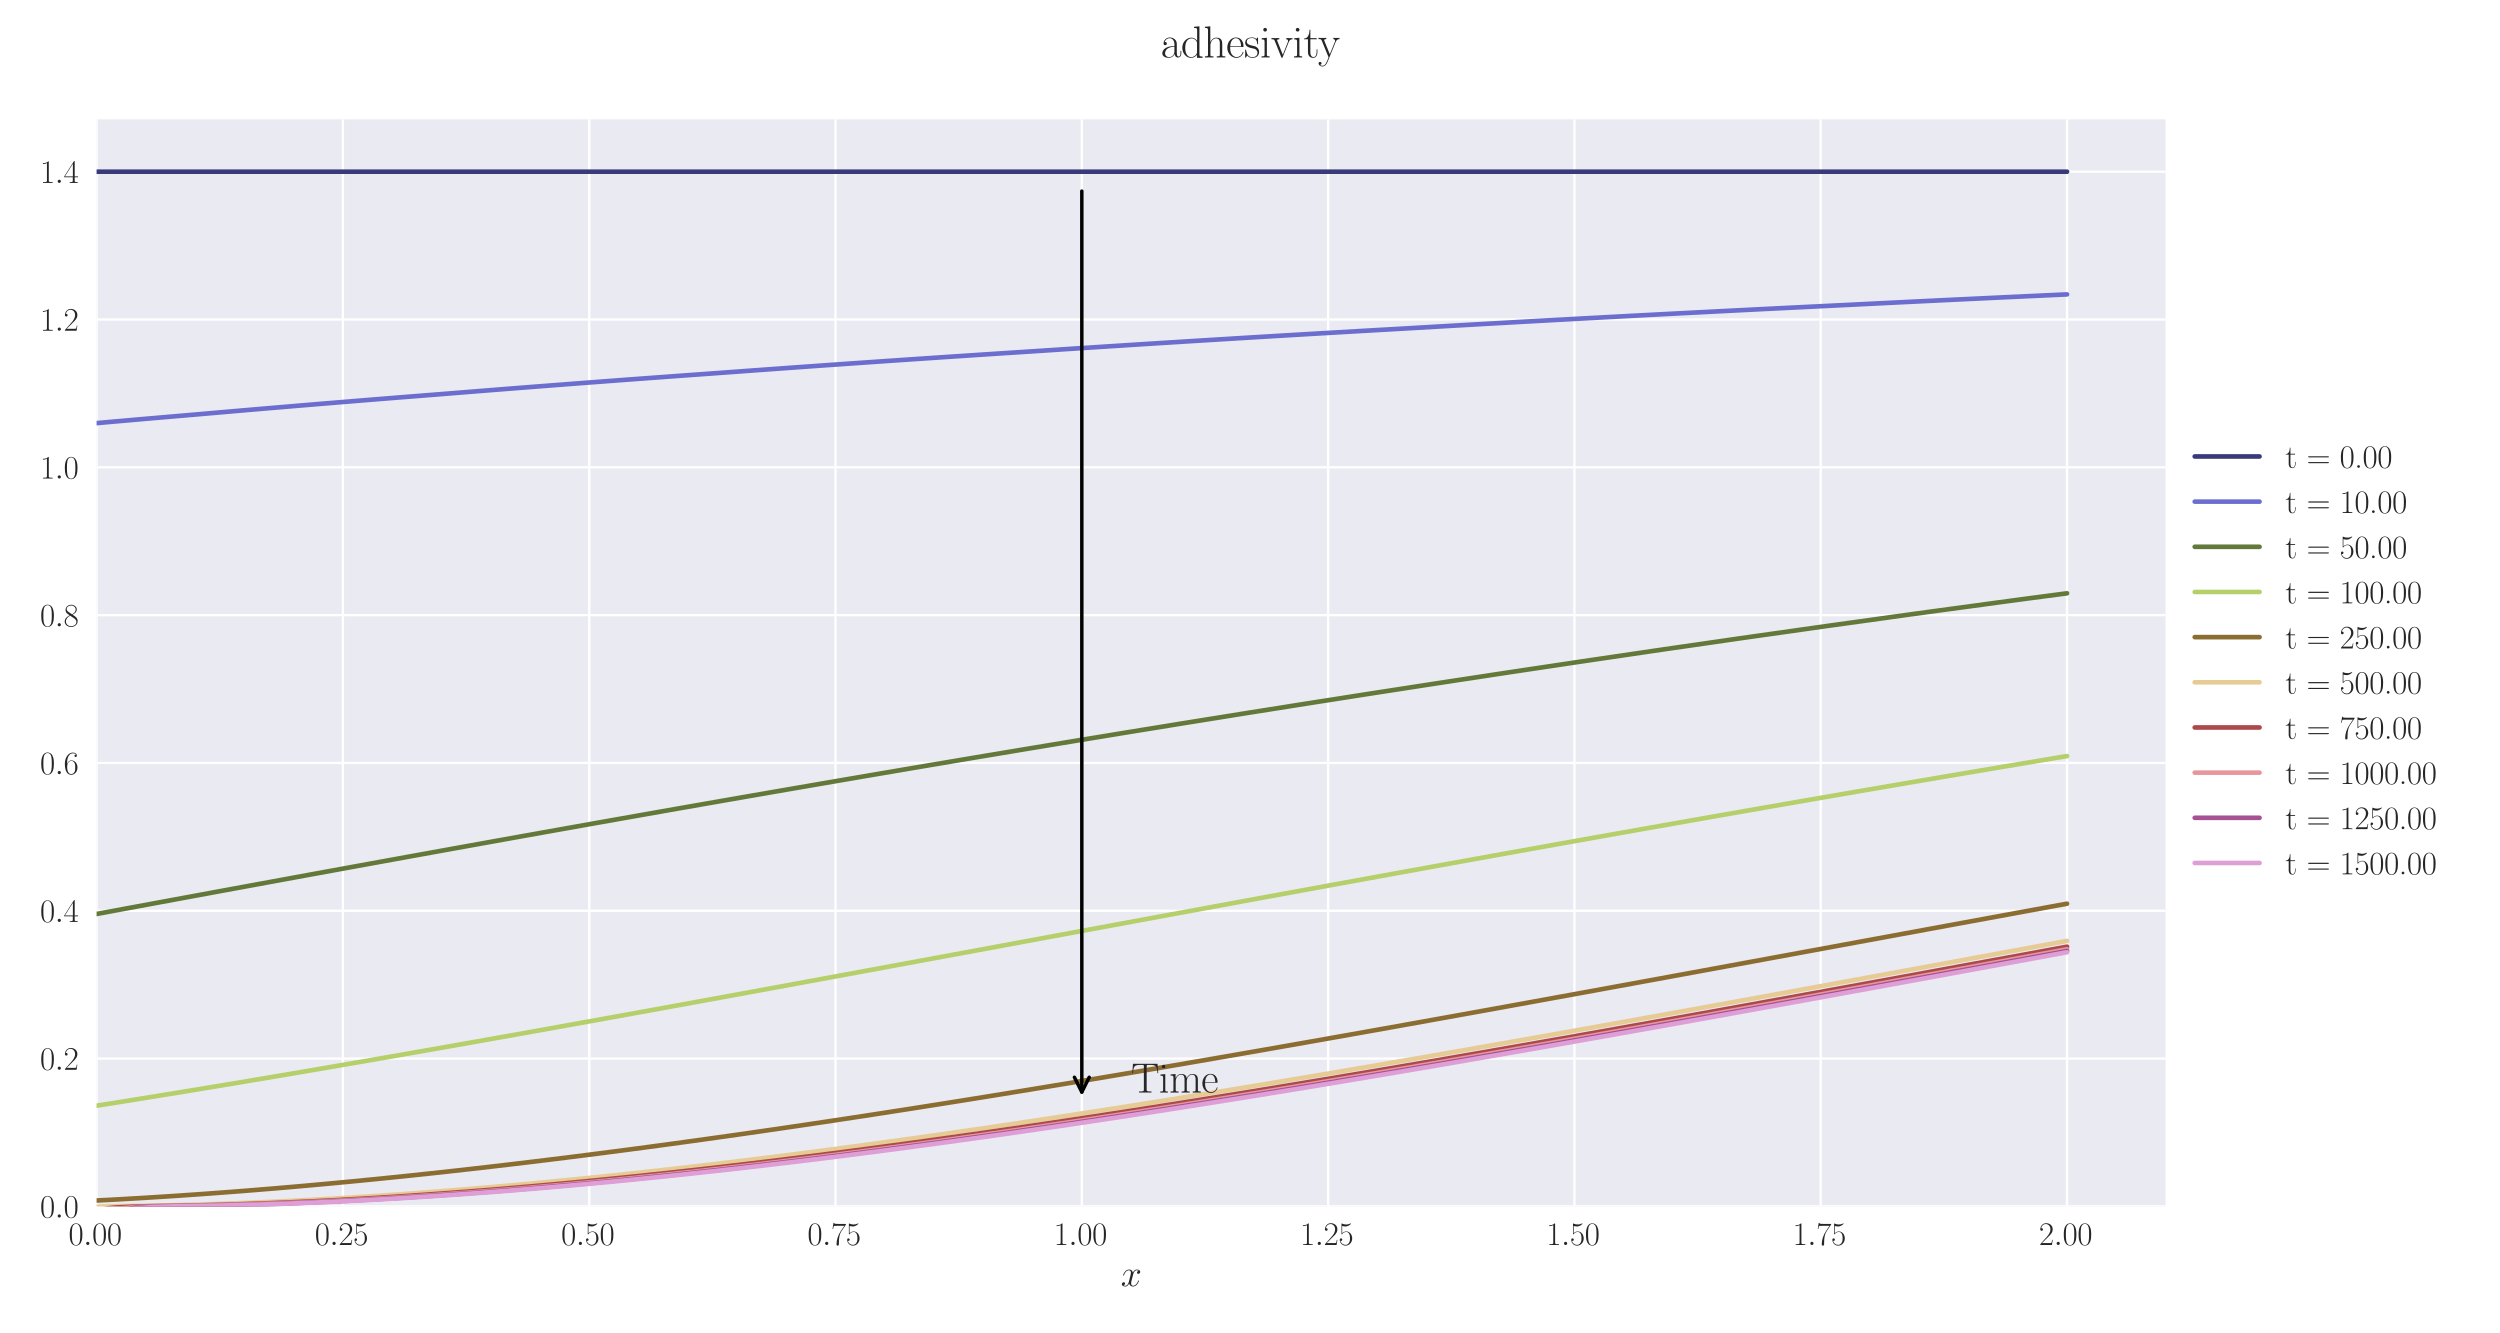 <?xml version="1.0" encoding="utf-8" standalone="no"?>
<!DOCTYPE svg PUBLIC "-//W3C//DTD SVG 1.1//EN"
  "http://www.w3.org/Graphics/SVG/1.1/DTD/svg11.dtd">
<svg xmlns:xlink="http://www.w3.org/1999/xlink" width="1080pt" height="576pt" viewBox="0 0 1080 576" xmlns="http://www.w3.org/2000/svg" version="1.1">
 <defs>
  <style type="text/css">*{stroke-linejoin: round; stroke-linecap: butt}</style>
 </defs>
 <g id="figure_1">
  <g id="patch_1">
   <path d="M 0 576 
L 1080 576 
L 1080 0 
L 0 0 
z
" style="fill: #ffffff"/>
  </g>
  <g id="axes_1">
   <g id="patch_2">
    <path d="M 41.731 521.153 
L 935.518 521.153 
L 935.518 51.564 
L 41.731 51.564 
z
" style="fill: #eaeaf2"/>
   </g>
   <g id="matplotlib.axis_1">
    <g id="xtick_1">
     <g id="line2d_1">
      <path d="M 41.731 521.153 
L 41.731 51.564 
" clip-path="url(#pb26f9630b6)" style="fill: none; stroke: #ffffff; stroke-linecap: round"/>
     </g>
     <g id="line2d_2"/>
     <g id="text_1">
      <!-- $\mathdefault{0.00}$ -->
      <g style="fill: #262626" transform="translate(29.591 537.839) scale(0.14 -0.14)">
       <defs>
        <path id="CMR17-30" d="M 2688 2025 
C 2688 2416 2682 3080 2413 3591 
C 2176 4039 1798 4198 1466 4198 
C 1158 4198 768 4058 525 3597 
C 269 3118 243 2524 243 2025 
C 243 1661 250 1106 448 619 
C 723 -39 1216 -128 1466 -128 
C 1760 -128 2208 -7 2470 600 
C 2662 1042 2688 1559 2688 2025 
z
M 1466 -26 
C 1056 -26 813 325 723 812 
C 653 1188 653 1738 653 2096 
C 653 2588 653 2997 736 3387 
C 858 3929 1216 4096 1466 4096 
C 1728 4096 2067 3923 2189 3400 
C 2272 3036 2278 2607 2278 2096 
C 2278 1680 2278 1169 2202 792 
C 2067 95 1690 -26 1466 -26 
z
" transform="scale(0.016)"/>
        <path id="CMMI12-3a" d="M 1178 307 
C 1178 492 1024 619 870 619 
C 685 619 557 466 557 313 
C 557 128 710 0 864 0 
C 1050 0 1178 153 1178 307 
z
" transform="scale(0.016)"/>
       </defs>
       <use xlink:href="#CMR17-30" transform="scale(0.996)"/>
       <use xlink:href="#CMMI12-3a" transform="translate(45.69 0) scale(0.996)"/>
       <use xlink:href="#CMR17-30" transform="translate(72.788 0) scale(0.996)"/>
       <use xlink:href="#CMR17-30" transform="translate(118.478 0) scale(0.996)"/>
      </g>
     </g>
    </g>
    <g id="xtick_2">
     <g id="line2d_3">
      <path d="M 148.134 521.153 
L 148.134 51.564 
" clip-path="url(#pb26f9630b6)" style="fill: none; stroke: #ffffff; stroke-linecap: round"/>
     </g>
     <g id="line2d_4"/>
     <g id="text_2">
      <!-- $\mathdefault{0.25}$ -->
      <g style="fill: #262626" transform="translate(135.994 537.839) scale(0.14 -0.14)">
       <defs>
        <path id="CMR17-32" d="M 2669 989 
L 2554 989 
C 2490 536 2438 459 2413 420 
C 2381 369 1920 369 1830 369 
L 602 369 
C 832 619 1280 1072 1824 1597 
C 2214 1967 2669 2402 2669 3035 
C 2669 3790 2067 4224 1395 4224 
C 691 4224 262 3604 262 3030 
C 262 2780 448 2748 525 2748 
C 589 2748 781 2787 781 3010 
C 781 3207 614 3264 525 3264 
C 486 3264 448 3258 422 3245 
C 544 3790 915 4058 1306 4058 
C 1862 4058 2227 3617 2227 3035 
C 2227 2479 1901 2000 1536 1584 
L 262 146 
L 262 0 
L 2515 0 
L 2669 989 
z
" transform="scale(0.016)"/>
        <path id="CMR17-35" d="M 730 3692 
C 794 3666 1056 3584 1325 3584 
C 1920 3584 2246 3911 2432 4100 
C 2432 4157 2432 4192 2394 4192 
C 2387 4192 2374 4192 2323 4163 
C 2099 4058 1837 3973 1517 3973 
C 1325 3973 1037 3999 723 4139 
C 653 4171 640 4171 634 4171 
C 602 4171 595 4164 595 4037 
L 595 2203 
C 595 2089 595 2057 659 2057 
C 691 2057 704 2070 736 2114 
C 941 2401 1222 2522 1542 2522 
C 1766 2522 2246 2382 2246 1289 
C 2246 1085 2246 715 2054 421 
C 1894 159 1645 25 1370 25 
C 947 25 518 320 403 814 
C 429 807 480 795 506 795 
C 589 795 749 840 749 1038 
C 749 1210 627 1280 506 1280 
C 358 1280 262 1190 262 1011 
C 262 454 704 -128 1382 -128 
C 2042 -128 2669 440 2669 1264 
C 2669 2030 2170 2624 1549 2624 
C 1222 2624 947 2503 730 2274 
L 730 3692 
z
" transform="scale(0.016)"/>
       </defs>
       <use xlink:href="#CMR17-30" transform="scale(0.996)"/>
       <use xlink:href="#CMMI12-3a" transform="translate(45.69 0) scale(0.996)"/>
       <use xlink:href="#CMR17-32" transform="translate(72.788 0) scale(0.996)"/>
       <use xlink:href="#CMR17-35" transform="translate(118.478 0) scale(0.996)"/>
      </g>
     </g>
    </g>
    <g id="xtick_3">
     <g id="line2d_5">
      <path d="M 254.537 521.153 
L 254.537 51.564 
" clip-path="url(#pb26f9630b6)" style="fill: none; stroke: #ffffff; stroke-linecap: round"/>
     </g>
     <g id="line2d_6"/>
     <g id="text_3">
      <!-- $\mathdefault{0.50}$ -->
      <g style="fill: #262626" transform="translate(242.397 537.839) scale(0.14 -0.14)">
       <use xlink:href="#CMR17-30" transform="scale(0.996)"/>
       <use xlink:href="#CMMI12-3a" transform="translate(45.69 0) scale(0.996)"/>
       <use xlink:href="#CMR17-35" transform="translate(72.788 0) scale(0.996)"/>
       <use xlink:href="#CMR17-30" transform="translate(118.478 0) scale(0.996)"/>
      </g>
     </g>
    </g>
    <g id="xtick_4">
     <g id="line2d_7">
      <path d="M 360.94 521.153 
L 360.94 51.564 
" clip-path="url(#pb26f9630b6)" style="fill: none; stroke: #ffffff; stroke-linecap: round"/>
     </g>
     <g id="line2d_8"/>
     <g id="text_4">
      <!-- $\mathdefault{0.75}$ -->
      <g style="fill: #262626" transform="translate(348.801 537.839) scale(0.14 -0.14)">
       <defs>
        <path id="CMR17-37" d="M 2886 3941 
L 2886 4081 
L 1382 4081 
C 634 4081 621 4165 595 4288 
L 480 4288 
L 294 3094 
L 410 3094 
C 429 3215 474 3540 550 3661 
C 589 3712 1062 3712 1171 3712 
L 2579 3712 
L 1869 2661 
C 1395 1954 1069 999 1069 165 
C 1069 89 1069 -128 1299 -128 
C 1530 -128 1530 89 1530 171 
L 1530 465 
C 1530 1508 1709 2196 2003 2636 
L 2886 3941 
z
" transform="scale(0.016)"/>
       </defs>
       <use xlink:href="#CMR17-30" transform="scale(0.996)"/>
       <use xlink:href="#CMMI12-3a" transform="translate(45.69 0) scale(0.996)"/>
       <use xlink:href="#CMR17-37" transform="translate(72.788 0) scale(0.996)"/>
       <use xlink:href="#CMR17-35" transform="translate(118.478 0) scale(0.996)"/>
      </g>
     </g>
    </g>
    <g id="xtick_5">
     <g id="line2d_9">
      <path d="M 467.343 521.153 
L 467.343 51.564 
" clip-path="url(#pb26f9630b6)" style="fill: none; stroke: #ffffff; stroke-linecap: round"/>
     </g>
     <g id="line2d_10"/>
     <g id="text_5">
      <!-- $\mathdefault{1.00}$ -->
      <g style="fill: #262626" transform="translate(455.204 537.839) scale(0.14 -0.14)">
       <defs>
        <path id="CMR17-31" d="M 1702 4058 
C 1702 4192 1696 4192 1606 4192 
C 1357 3916 979 3827 621 3827 
C 602 3827 570 3827 563 3808 
C 557 3795 557 3782 557 3648 
C 755 3648 1088 3686 1344 3839 
L 1344 461 
C 1344 236 1331 160 781 160 
L 589 160 
L 589 0 
C 896 0 1216 0 1523 0 
C 1830 0 2150 0 2458 0 
L 2458 160 
L 2266 160 
C 1715 160 1702 230 1702 458 
L 1702 4058 
z
" transform="scale(0.016)"/>
       </defs>
       <use xlink:href="#CMR17-31" transform="scale(0.996)"/>
       <use xlink:href="#CMMI12-3a" transform="translate(45.69 0) scale(0.996)"/>
       <use xlink:href="#CMR17-30" transform="translate(72.788 0) scale(0.996)"/>
       <use xlink:href="#CMR17-30" transform="translate(118.478 0) scale(0.996)"/>
      </g>
     </g>
    </g>
    <g id="xtick_6">
     <g id="line2d_11">
      <path d="M 573.747 521.153 
L 573.747 51.564 
" clip-path="url(#pb26f9630b6)" style="fill: none; stroke: #ffffff; stroke-linecap: round"/>
     </g>
     <g id="line2d_12"/>
     <g id="text_6">
      <!-- $\mathdefault{1.25}$ -->
      <g style="fill: #262626" transform="translate(561.607 537.839) scale(0.14 -0.14)">
       <use xlink:href="#CMR17-31" transform="scale(0.996)"/>
       <use xlink:href="#CMMI12-3a" transform="translate(45.69 0) scale(0.996)"/>
       <use xlink:href="#CMR17-32" transform="translate(72.788 0) scale(0.996)"/>
       <use xlink:href="#CMR17-35" transform="translate(118.478 0) scale(0.996)"/>
      </g>
     </g>
    </g>
    <g id="xtick_7">
     <g id="line2d_13">
      <path d="M 680.15 521.153 
L 680.15 51.564 
" clip-path="url(#pb26f9630b6)" style="fill: none; stroke: #ffffff; stroke-linecap: round"/>
     </g>
     <g id="line2d_14"/>
     <g id="text_7">
      <!-- $\mathdefault{1.50}$ -->
      <g style="fill: #262626" transform="translate(668.01 537.839) scale(0.14 -0.14)">
       <use xlink:href="#CMR17-31" transform="scale(0.996)"/>
       <use xlink:href="#CMMI12-3a" transform="translate(45.69 0) scale(0.996)"/>
       <use xlink:href="#CMR17-35" transform="translate(72.788 0) scale(0.996)"/>
       <use xlink:href="#CMR17-30" transform="translate(118.478 0) scale(0.996)"/>
      </g>
     </g>
    </g>
    <g id="xtick_8">
     <g id="line2d_15">
      <path d="M 786.553 521.153 
L 786.553 51.564 
" clip-path="url(#pb26f9630b6)" style="fill: none; stroke: #ffffff; stroke-linecap: round"/>
     </g>
     <g id="line2d_16"/>
     <g id="text_8">
      <!-- $\mathdefault{1.75}$ -->
      <g style="fill: #262626" transform="translate(774.414 537.839) scale(0.14 -0.14)">
       <use xlink:href="#CMR17-31" transform="scale(0.996)"/>
       <use xlink:href="#CMMI12-3a" transform="translate(45.69 0) scale(0.996)"/>
       <use xlink:href="#CMR17-37" transform="translate(72.788 0) scale(0.996)"/>
       <use xlink:href="#CMR17-35" transform="translate(118.478 0) scale(0.996)"/>
      </g>
     </g>
    </g>
    <g id="xtick_9">
     <g id="line2d_17">
      <path d="M 892.956 521.153 
L 892.956 51.564 
" clip-path="url(#pb26f9630b6)" style="fill: none; stroke: #ffffff; stroke-linecap: round"/>
     </g>
     <g id="line2d_18"/>
     <g id="text_9">
      <!-- $\mathdefault{2.00}$ -->
      <g style="fill: #262626" transform="translate(880.817 537.839) scale(0.14 -0.14)">
       <use xlink:href="#CMR17-32" transform="scale(0.996)"/>
       <use xlink:href="#CMMI12-3a" transform="translate(45.69 0) scale(0.996)"/>
       <use xlink:href="#CMR17-30" transform="translate(72.788 0) scale(0.996)"/>
       <use xlink:href="#CMR17-30" transform="translate(118.478 0) scale(0.996)"/>
      </g>
     </g>
    </g>
    <g id="text_10">
     <!-- $x$ -->
     <g style="fill: #262626" transform="translate(484.189 555.621) scale(0.16 -0.16)">
      <defs>
       <path id="CMMI12-78" d="M 3034 2606 
C 2829 2567 2752 2414 2752 2293 
C 2752 2139 2874 2088 2963 2088 
C 3155 2088 3290 2254 3290 2427 
C 3290 2695 2982 2816 2714 2816 
C 2323 2816 2106 2433 2048 2312 
C 1901 2816 1504 2816 1389 2816 
C 736 2816 390 1980 390 1839 
C 390 1814 416 1782 461 1782 
C 512 1782 525 1820 538 1846 
C 755 2555 1184 2689 1370 2689 
C 1658 2689 1715 2420 1715 2267 
C 1715 2127 1677 1980 1600 1673 
L 1382 798 
C 1286 415 1101 64 762 64 
C 730 64 570 64 435 147 
C 666 192 717 383 717 460 
C 717 588 621 664 499 664 
C 346 664 179 530 179 326 
C 179 57 480 -64 755 -64 
C 1062 -64 1280 179 1414 441 
C 1517 64 1837 -64 2074 -64 
C 2726 -64 3072 773 3072 913 
C 3072 945 3046 971 3008 971 
C 2950 971 2944 939 2925 888 
C 2752 326 2381 64 2093 64 
C 1869 64 1747 230 1747 492 
C 1747 632 1773 734 1875 1156 
L 2099 2024 
C 2195 2408 2413 2689 2707 2689 
C 2720 2689 2899 2689 3034 2606 
z
" transform="scale(0.016)"/>
      </defs>
      <use xlink:href="#CMMI12-78" transform="scale(0.996)"/>
     </g>
    </g>
   </g>
   <g id="matplotlib.axis_2">
    <g id="ytick_1">
     <g id="line2d_19">
      <path d="M 41.731 521.153 
L 935.518 521.153 
" clip-path="url(#pb26f9630b6)" style="fill: none; stroke: #ffffff; stroke-linecap: round"/>
     </g>
     <g id="line2d_20"/>
     <g id="text_11">
      <!-- $\mathdefault{0.0}$ -->
      <g style="fill: #262626" transform="translate(17.28 525.996) scale(0.14 -0.14)">
       <use xlink:href="#CMR17-30" transform="scale(0.996)"/>
       <use xlink:href="#CMMI12-3a" transform="translate(45.69 0) scale(0.996)"/>
       <use xlink:href="#CMR17-30" transform="translate(72.788 0) scale(0.996)"/>
      </g>
     </g>
    </g>
    <g id="ytick_2">
     <g id="line2d_21">
      <path d="M 41.731 457.299 
L 935.518 457.299 
" clip-path="url(#pb26f9630b6)" style="fill: none; stroke: #ffffff; stroke-linecap: round"/>
     </g>
     <g id="line2d_22"/>
     <g id="text_12">
      <!-- $\mathdefault{0.2}$ -->
      <g style="fill: #262626" transform="translate(17.28 462.142) scale(0.14 -0.14)">
       <use xlink:href="#CMR17-30" transform="scale(0.996)"/>
       <use xlink:href="#CMMI12-3a" transform="translate(45.69 0) scale(0.996)"/>
       <use xlink:href="#CMR17-32" transform="translate(72.788 0) scale(0.996)"/>
      </g>
     </g>
    </g>
    <g id="ytick_3">
     <g id="line2d_23">
      <path d="M 41.731 393.444 
L 935.518 393.444 
" clip-path="url(#pb26f9630b6)" style="fill: none; stroke: #ffffff; stroke-linecap: round"/>
     </g>
     <g id="line2d_24"/>
     <g id="text_13">
      <!-- $\mathdefault{0.4}$ -->
      <g style="fill: #262626" transform="translate(17.28 398.287) scale(0.14 -0.14)">
       <defs>
        <path id="CMR17-34" d="M 2150 4122 
C 2150 4256 2144 4256 2029 4256 
L 128 1254 
L 128 1088 
L 1779 1088 
L 1779 457 
C 1779 224 1766 160 1318 160 
L 1197 160 
L 1197 0 
C 1402 0 1747 0 1965 0 
C 2182 0 2528 0 2733 0 
L 2733 160 
L 2611 160 
C 2163 160 2150 224 2150 457 
L 2150 1088 
L 2803 1088 
L 2803 1254 
L 2150 1254 
L 2150 4122 
z
M 1798 3703 
L 1798 1254 
L 256 1254 
L 1798 3703 
z
" transform="scale(0.016)"/>
       </defs>
       <use xlink:href="#CMR17-30" transform="scale(0.996)"/>
       <use xlink:href="#CMMI12-3a" transform="translate(45.69 0) scale(0.996)"/>
       <use xlink:href="#CMR17-34" transform="translate(72.788 0) scale(0.996)"/>
      </g>
     </g>
    </g>
    <g id="ytick_4">
     <g id="line2d_25">
      <path d="M 41.731 329.59 
L 935.518 329.59 
" clip-path="url(#pb26f9630b6)" style="fill: none; stroke: #ffffff; stroke-linecap: round"/>
     </g>
     <g id="line2d_26"/>
     <g id="text_14">
      <!-- $\mathdefault{0.6}$ -->
      <g style="fill: #262626" transform="translate(17.28 334.433) scale(0.14 -0.14)">
       <defs>
        <path id="CMR17-36" d="M 678 2176 
C 678 3690 1395 4032 1811 4032 
C 1946 4032 2272 4009 2400 3776 
C 2298 3776 2106 3776 2106 3553 
C 2106 3381 2246 3323 2336 3323 
C 2394 3323 2566 3348 2566 3560 
C 2566 3954 2246 4179 1805 4179 
C 1043 4179 243 3390 243 1984 
C 243 253 966 -128 1478 -128 
C 2099 -128 2688 427 2688 1283 
C 2688 2081 2170 2662 1517 2662 
C 1126 2662 838 2407 678 1960 
L 678 2176 
z
M 1478 25 
C 691 25 691 1200 691 1436 
C 691 1896 909 2560 1504 2560 
C 1613 2560 1926 2560 2138 2120 
C 2253 1870 2253 1609 2253 1289 
C 2253 944 2253 690 2118 434 
C 1978 171 1773 25 1478 25 
z
" transform="scale(0.016)"/>
       </defs>
       <use xlink:href="#CMR17-30" transform="scale(0.996)"/>
       <use xlink:href="#CMMI12-3a" transform="translate(45.69 0) scale(0.996)"/>
       <use xlink:href="#CMR17-36" transform="translate(72.788 0) scale(0.996)"/>
      </g>
     </g>
    </g>
    <g id="ytick_5">
     <g id="line2d_27">
      <path d="M 41.731 265.735 
L 935.518 265.735 
" clip-path="url(#pb26f9630b6)" style="fill: none; stroke: #ffffff; stroke-linecap: round"/>
     </g>
     <g id="line2d_28"/>
     <g id="text_15">
      <!-- $\mathdefault{0.8}$ -->
      <g style="fill: #262626" transform="translate(17.28 270.578) scale(0.14 -0.14)">
       <defs>
        <path id="CMR17-38" d="M 1741 2264 
C 2144 2467 2554 2773 2554 3263 
C 2554 3841 1990 4179 1472 4179 
C 890 4179 378 3759 378 3180 
C 378 3021 416 2747 666 2505 
C 730 2442 998 2251 1171 2130 
C 883 1983 211 1634 211 934 
C 211 279 838 -128 1459 -128 
C 2144 -128 2720 362 2720 1010 
C 2720 1590 2330 1857 2074 2029 
L 1741 2264 
z
M 902 2822 
C 851 2854 595 3051 595 3351 
C 595 3739 998 4032 1459 4032 
C 1965 4032 2336 3676 2336 3262 
C 2336 2669 1670 2331 1638 2331 
C 1632 2331 1626 2331 1574 2370 
L 902 2822 
z
M 2080 1519 
C 2176 1449 2483 1240 2483 851 
C 2483 381 2010 25 1472 25 
C 890 25 448 438 448 940 
C 448 1443 838 1862 1280 2060 
L 2080 1519 
z
" transform="scale(0.016)"/>
       </defs>
       <use xlink:href="#CMR17-30" transform="scale(0.996)"/>
       <use xlink:href="#CMMI12-3a" transform="translate(45.69 0) scale(0.996)"/>
       <use xlink:href="#CMR17-38" transform="translate(72.788 0) scale(0.996)"/>
      </g>
     </g>
    </g>
    <g id="ytick_6">
     <g id="line2d_29">
      <path d="M 41.731 201.881 
L 935.518 201.881 
" clip-path="url(#pb26f9630b6)" style="fill: none; stroke: #ffffff; stroke-linecap: round"/>
     </g>
     <g id="line2d_30"/>
     <g id="text_16">
      <!-- $\mathdefault{1.0}$ -->
      <g style="fill: #262626" transform="translate(17.28 206.724) scale(0.14 -0.14)">
       <use xlink:href="#CMR17-31" transform="scale(0.996)"/>
       <use xlink:href="#CMMI12-3a" transform="translate(45.69 0) scale(0.996)"/>
       <use xlink:href="#CMR17-30" transform="translate(72.788 0) scale(0.996)"/>
      </g>
     </g>
    </g>
    <g id="ytick_7">
     <g id="line2d_31">
      <path d="M 41.731 138.026 
L 935.518 138.026 
" clip-path="url(#pb26f9630b6)" style="fill: none; stroke: #ffffff; stroke-linecap: round"/>
     </g>
     <g id="line2d_32"/>
     <g id="text_17">
      <!-- $\mathdefault{1.2}$ -->
      <g style="fill: #262626" transform="translate(17.28 142.869) scale(0.14 -0.14)">
       <use xlink:href="#CMR17-31" transform="scale(0.996)"/>
       <use xlink:href="#CMMI12-3a" transform="translate(45.69 0) scale(0.996)"/>
       <use xlink:href="#CMR17-32" transform="translate(72.788 0) scale(0.996)"/>
      </g>
     </g>
    </g>
    <g id="ytick_8">
     <g id="line2d_33">
      <path d="M 41.731 74.172 
L 935.518 74.172 
" clip-path="url(#pb26f9630b6)" style="fill: none; stroke: #ffffff; stroke-linecap: round"/>
     </g>
     <g id="line2d_34"/>
     <g id="text_18">
      <!-- $\mathdefault{1.4}$ -->
      <g style="fill: #262626" transform="translate(17.28 79.015) scale(0.14 -0.14)">
       <use xlink:href="#CMR17-31" transform="scale(0.996)"/>
       <use xlink:href="#CMMI12-3a" transform="translate(45.69 0) scale(0.996)"/>
       <use xlink:href="#CMR17-34" transform="translate(72.788 0) scale(0.996)"/>
      </g>
     </g>
    </g>
   </g>
   <g id="line2d_35">
    <path d="M 41.731 74.172 
L 50.243 74.172 
L 58.755 74.172 
L 67.267 74.172 
L 75.78 74.172 
L 84.292 74.172 
L 92.804 74.172 
L 101.316 74.172 
L 109.829 74.172 
L 118.341 74.172 
L 126.853 74.172 
L 135.365 74.172 
L 143.878 74.172 
L 152.39 74.172 
L 160.902 74.172 
L 169.414 74.172 
L 177.927 74.172 
L 186.439 74.172 
L 194.951 74.172 
L 203.463 74.172 
L 211.976 74.172 
L 220.488 74.172 
L 229 74.172 
L 237.513 74.172 
L 246.025 74.172 
L 254.537 74.172 
L 263.049 74.172 
L 271.562 74.172 
L 280.074 74.172 
L 288.586 74.172 
L 297.098 74.172 
L 305.611 74.172 
L 314.123 74.172 
L 322.635 74.172 
L 331.147 74.172 
L 339.66 74.172 
L 348.172 74.172 
L 356.684 74.172 
L 365.196 74.172 
L 373.709 74.172 
L 382.221 74.172 
L 390.733 74.172 
L 399.245 74.172 
L 407.758 74.172 
L 416.27 74.172 
L 424.782 74.172 
L 433.294 74.172 
L 441.807 74.172 
L 450.319 74.172 
L 458.831 74.172 
L 467.343 74.172 
L 475.856 74.172 
L 484.368 74.172 
L 492.88 74.172 
L 501.393 74.172 
L 509.905 74.172 
L 518.417 74.172 
L 526.929 74.172 
L 535.442 74.172 
L 543.954 74.172 
L 552.466 74.172 
L 560.978 74.172 
L 569.491 74.172 
L 578.003 74.172 
L 586.515 74.172 
L 595.027 74.172 
L 603.54 74.172 
L 612.052 74.172 
L 620.564 74.172 
L 629.076 74.172 
L 637.589 74.172 
L 646.101 74.172 
L 654.613 74.172 
L 663.125 74.172 
L 671.638 74.172 
L 680.15 74.172 
L 688.662 74.172 
L 697.174 74.172 
L 705.687 74.172 
L 714.199 74.172 
L 722.711 74.172 
L 731.223 74.172 
L 739.736 74.172 
L 748.248 74.172 
L 756.76 74.172 
L 765.273 74.172 
L 773.785 74.172 
L 782.297 74.172 
L 790.809 74.172 
L 799.322 74.172 
L 807.834 74.172 
L 816.346 74.172 
L 824.858 74.172 
L 833.371 74.172 
L 841.883 74.172 
L 850.395 74.172 
L 858.907 74.172 
L 867.42 74.172 
L 875.932 74.172 
L 884.444 74.172 
L 892.956 74.172 
" clip-path="url(#pb26f9630b6)" style="fill: none; stroke: #393b79; stroke-width: 2; stroke-linecap: round"/>
   </g>
   <g id="line2d_36">
    <path d="M 41.731 182.79 
L 50.243 182.035 
L 58.755 181.288 
L 67.267 180.548 
L 75.78 179.815 
L 84.292 179.089 
L 92.804 178.349 
L 101.316 177.609 
L 109.829 176.877 
L 118.341 176.151 
L 126.853 175.433 
L 135.365 174.721 
L 143.878 174.016 
L 152.39 173.318 
L 160.902 172.626 
L 169.414 171.941 
L 177.927 171.262 
L 186.439 170.59 
L 194.951 169.913 
L 203.463 169.227 
L 211.976 168.548 
L 220.488 167.876 
L 229 167.209 
L 237.513 166.549 
L 246.025 165.895 
L 254.537 165.247 
L 263.049 164.605 
L 271.562 163.968 
L 280.074 163.338 
L 288.586 162.714 
L 297.098 162.095 
L 305.611 161.482 
L 314.123 160.863 
L 322.635 160.238 
L 331.147 159.618 
L 339.66 159.004 
L 348.172 158.395 
L 356.684 157.792 
L 365.196 157.195 
L 373.709 156.603 
L 382.221 156.016 
L 390.733 155.435 
L 399.245 154.858 
L 407.758 154.287 
L 416.27 153.722 
L 424.782 153.161 
L 433.294 152.605 
L 441.807 152.054 
L 450.319 151.499 
L 458.831 150.936 
L 467.343 150.379 
L 475.856 149.826 
L 484.368 149.279 
L 492.88 148.736 
L 501.393 148.198 
L 509.905 147.665 
L 518.417 147.137 
L 526.929 146.613 
L 535.442 146.094 
L 543.954 145.58 
L 552.466 145.07 
L 560.978 144.564 
L 569.491 144.063 
L 578.003 143.567 
L 586.515 143.075 
L 595.027 142.587 
L 603.54 142.103 
L 612.052 141.609 
L 620.564 141.115 
L 629.076 140.625 
L 637.589 140.139 
L 646.101 139.658 
L 654.613 139.18 
L 663.125 138.707 
L 671.638 138.238 
L 680.15 137.773 
L 688.662 137.312 
L 697.174 136.855 
L 705.687 136.402 
L 714.199 135.952 
L 722.711 135.507 
L 731.223 135.066 
L 739.736 134.628 
L 748.248 134.194 
L 756.76 133.764 
L 765.273 133.337 
L 773.785 132.915 
L 782.297 132.496 
L 790.809 132.08 
L 799.322 131.662 
L 807.834 131.237 
L 816.346 130.815 
L 824.858 130.397 
L 833.371 129.983 
L 841.883 129.572 
L 850.395 129.164 
L 858.907 128.76 
L 867.42 128.36 
L 875.932 127.962 
L 884.444 127.568 
L 892.956 127.178 
" clip-path="url(#pb26f9630b6)" style="fill: none; stroke: #6b6ecf; stroke-width: 2; stroke-linecap: round"/>
   </g>
   <g id="line2d_37">
    <path d="M 41.731 394.844 
L 50.243 393.264 
L 58.755 391.685 
L 67.267 390.11 
L 75.78 388.539 
L 84.292 386.97 
L 92.804 385.397 
L 101.316 383.828 
L 109.829 382.265 
L 118.341 380.703 
L 126.853 379.138 
L 135.365 377.581 
L 143.878 376.029 
L 152.39 374.471 
L 160.902 372.922 
L 169.414 371.376 
L 177.927 369.827 
L 186.439 368.29 
L 194.951 366.748 
L 203.463 365.213 
L 211.976 363.684 
L 220.488 362.15 
L 229 360.633 
L 237.513 359.103 
L 246.025 357.591 
L 254.537 356.071 
L 263.049 354.564 
L 271.562 353.054 
L 280.074 351.553 
L 288.586 350.052 
L 297.098 348.559 
L 305.611 347.066 
L 314.123 345.583 
L 322.635 344.096 
L 331.147 342.624 
L 339.66 341.143 
L 348.172 339.684 
L 356.684 338.208 
L 365.196 336.754 
L 373.709 335.293 
L 382.221 333.843 
L 390.733 332.398 
L 399.245 330.951 
L 407.758 329.524 
L 416.27 328.081 
L 424.782 326.656 
L 433.294 325.235 
L 441.807 323.811 
L 450.319 322.408 
L 458.831 320.992 
L 467.343 319.588 
L 475.856 318.201 
L 484.368 316.796 
L 492.88 315.41 
L 501.393 314.035 
L 509.905 312.647 
L 518.417 311.278 
L 526.929 309.917 
L 535.442 308.545 
L 543.954 307.192 
L 552.466 305.849 
L 560.978 304.491 
L 569.491 303.152 
L 578.003 301.83 
L 586.515 300.487 
L 595.027 299.16 
L 603.54 297.851 
L 612.052 296.533 
L 620.564 295.218 
L 629.076 293.92 
L 637.589 292.633 
L 646.101 291.328 
L 654.613 290.04 
L 663.125 288.768 
L 671.638 287.494 
L 680.15 286.215 
L 688.662 284.951 
L 697.174 283.704 
L 705.687 282.447 
L 714.199 281.191 
L 722.711 279.95 
L 731.223 278.725 
L 739.736 277.492 
L 748.248 276.257 
L 756.76 275.038 
L 765.273 273.833 
L 773.785 272.63 
L 782.297 271.415 
L 790.809 270.215 
L 799.322 269.029 
L 807.834 267.857 
L 816.346 266.666 
L 824.858 265.484 
L 833.371 264.316 
L 841.883 263.161 
L 850.395 262.013 
L 858.907 260.848 
L 867.42 259.695 
L 875.932 258.556 
L 884.444 257.429 
L 892.956 256.31 
" clip-path="url(#pb26f9630b6)" style="fill: none; stroke: #637939; stroke-width: 2; stroke-linecap: round"/>
   </g>
   <g id="line2d_38">
    <path d="M 41.731 477.671 
L 50.243 476.317 
L 58.755 474.952 
L 67.267 473.576 
L 75.78 472.19 
L 84.292 470.794 
L 92.804 469.388 
L 101.316 467.973 
L 109.829 466.548 
L 118.341 465.116 
L 126.853 463.674 
L 135.365 462.225 
L 143.878 460.767 
L 152.39 459.303 
L 160.902 457.832 
L 169.414 456.352 
L 177.927 454.867 
L 186.439 453.375 
L 194.951 451.877 
L 203.463 450.374 
L 211.976 448.865 
L 220.488 447.352 
L 229 445.832 
L 237.513 444.307 
L 246.025 442.78 
L 254.537 441.247 
L 263.049 439.709 
L 271.562 438.17 
L 280.074 436.625 
L 288.586 435.079 
L 297.098 433.527 
L 305.611 431.974 
L 314.123 430.419 
L 322.635 428.859 
L 331.147 427.298 
L 339.66 425.738 
L 348.172 424.171 
L 356.684 422.604 
L 365.196 421.036 
L 373.709 419.468 
L 382.221 417.899 
L 390.733 416.328 
L 399.245 414.756 
L 407.758 413.182 
L 416.27 411.609 
L 424.782 410.035 
L 433.294 408.462 
L 441.807 406.888 
L 450.319 405.316 
L 458.831 403.744 
L 467.343 402.172 
L 475.856 400.599 
L 484.368 399.026 
L 492.88 397.455 
L 501.393 395.885 
L 509.905 394.318 
L 518.417 392.754 
L 526.929 391.189 
L 535.442 389.622 
L 543.954 388.059 
L 552.466 386.501 
L 560.978 384.945 
L 569.491 383.384 
L 578.003 381.83 
L 586.515 380.282 
L 595.027 378.729 
L 603.54 377.18 
L 612.052 375.64 
L 620.564 374.095 
L 629.076 372.554 
L 637.589 371.025 
L 646.101 369.484 
L 654.613 367.955 
L 663.125 366.429 
L 671.638 364.901 
L 680.15 363.388 
L 688.662 361.862 
L 697.174 360.353 
L 705.687 358.838 
L 714.199 357.333 
L 722.711 355.828 
L 731.223 354.328 
L 739.736 352.833 
L 748.248 351.339 
L 756.76 349.852 
L 765.273 348.367 
L 773.785 346.887 
L 782.297 345.411 
L 790.809 343.938 
L 799.322 342.473 
L 807.834 341.005 
L 816.346 339.555 
L 824.858 338.091 
L 833.371 336.648 
L 841.883 335.195 
L 850.395 333.756 
L 858.907 332.321 
L 867.42 330.884 
L 875.932 329.468 
L 884.444 328.034 
L 892.956 326.619 
" clip-path="url(#pb26f9630b6)" style="fill: none; stroke: #b5cf6b; stroke-width: 2; stroke-linecap: round"/>
   </g>
   <g id="line2d_39">
    <path d="M 41.731 518.623 
L 50.243 518.172 
L 58.755 517.687 
L 67.267 517.169 
L 75.78 516.619 
L 84.292 516.038 
L 92.804 515.426 
L 101.316 514.785 
L 109.829 514.114 
L 118.341 513.414 
L 126.853 512.686 
L 135.365 511.932 
L 143.878 511.15 
L 152.39 510.342 
L 160.902 509.509 
L 169.414 508.651 
L 177.927 507.769 
L 186.439 506.863 
L 194.951 505.934 
L 203.463 504.982 
L 211.976 504.009 
L 220.488 503.014 
L 229 501.998 
L 237.513 500.962 
L 246.025 499.906 
L 254.537 498.831 
L 263.049 497.736 
L 271.562 496.624 
L 280.074 495.493 
L 288.586 494.345 
L 297.098 493.181 
L 305.611 491.999 
L 314.123 490.802 
L 322.635 489.589 
L 331.147 488.361 
L 339.66 487.119 
L 348.172 485.862 
L 356.684 484.591 
L 365.196 483.307 
L 373.709 482.01 
L 382.221 480.7 
L 390.733 479.378 
L 399.245 478.044 
L 407.758 476.698 
L 416.27 475.342 
L 424.782 473.974 
L 433.294 472.596 
L 441.807 471.208 
L 450.319 469.81 
L 458.831 468.404 
L 467.343 466.987 
L 475.856 465.562 
L 484.368 464.13 
L 492.88 462.687 
L 501.393 461.238 
L 509.905 459.781 
L 518.417 458.317 
L 526.929 456.846 
L 535.442 455.368 
L 543.954 453.884 
L 552.466 452.394 
L 560.978 450.898 
L 569.491 449.396 
L 578.003 447.89 
L 586.515 446.379 
L 595.027 444.862 
L 603.54 443.34 
L 612.052 441.815 
L 620.564 440.286 
L 629.076 438.752 
L 637.589 437.216 
L 646.101 435.675 
L 654.613 434.132 
L 663.125 432.585 
L 671.638 431.035 
L 680.15 429.485 
L 688.662 427.93 
L 697.174 426.373 
L 705.687 424.816 
L 714.199 423.258 
L 722.711 421.695 
L 731.223 420.131 
L 739.736 418.567 
L 748.248 417.001 
L 756.76 415.436 
L 765.273 413.87 
L 773.785 412.303 
L 782.297 410.735 
L 790.809 409.168 
L 799.322 407.6 
L 807.834 406.032 
L 816.346 404.464 
L 824.858 402.897 
L 833.371 401.331 
L 841.883 399.766 
L 850.395 398.202 
L 858.907 396.64 
L 867.42 395.077 
L 875.932 393.513 
L 884.444 391.952 
L 892.956 390.394 
" clip-path="url(#pb26f9630b6)" style="fill: none; stroke: #8c6d31; stroke-width: 2; stroke-linecap: round"/>
   </g>
   <g id="line2d_40">
    <path d="M 41.731 521.336 
L 50.243 521.087 
L 58.755 520.961 
L 67.267 520.814 
L 75.78 520.628 
L 84.292 520.402 
L 92.804 520.137 
L 101.316 519.836 
L 109.829 519.497 
L 118.341 519.123 
L 126.853 518.714 
L 135.365 518.27 
L 143.878 517.792 
L 152.39 517.282 
L 160.902 516.739 
L 169.414 516.165 
L 177.927 515.561 
L 186.439 514.926 
L 194.951 514.262 
L 203.463 513.569 
L 211.976 512.848 
L 220.488 512.099 
L 229 511.324 
L 237.513 510.523 
L 246.025 509.696 
L 254.537 508.844 
L 263.049 507.968 
L 271.562 507.068 
L 280.074 506.145 
L 288.586 505.199 
L 297.098 504.231 
L 305.611 503.242 
L 314.123 502.231 
L 322.635 501.2 
L 331.147 500.149 
L 339.66 499.079 
L 348.172 497.99 
L 356.684 496.883 
L 365.196 495.757 
L 373.709 494.614 
L 382.221 493.454 
L 390.733 492.277 
L 399.245 491.085 
L 407.758 489.876 
L 416.27 488.653 
L 424.782 487.415 
L 433.294 486.163 
L 441.807 484.896 
L 450.319 483.616 
L 458.831 482.323 
L 467.343 481.017 
L 475.856 479.698 
L 484.368 478.368 
L 492.88 477.027 
L 501.393 475.673 
L 509.905 474.31 
L 518.417 472.935 
L 526.929 471.551 
L 535.442 470.156 
L 543.954 468.753 
L 552.466 467.34 
L 560.978 465.918 
L 569.491 464.488 
L 578.003 463.05 
L 586.515 461.603 
L 595.027 460.149 
L 603.54 458.688 
L 612.052 457.221 
L 620.564 455.745 
L 629.076 454.264 
L 637.589 452.776 
L 646.101 451.283 
L 654.613 449.785 
L 663.125 448.28 
L 671.638 446.77 
L 680.15 445.256 
L 688.662 443.738 
L 697.174 442.214 
L 705.687 440.686 
L 714.199 439.157 
L 722.711 437.62 
L 731.223 436.084 
L 739.736 434.54 
L 748.248 432.996 
L 756.76 431.449 
L 765.273 429.898 
L 773.785 428.347 
L 782.297 426.793 
L 790.809 425.235 
L 799.322 423.677 
L 807.834 422.118 
L 816.346 420.558 
L 824.858 418.995 
L 833.371 417.43 
L 841.883 415.865 
L 850.395 414.299 
L 858.907 412.733 
L 867.42 411.167 
L 875.932 409.601 
L 884.444 408.034 
L 892.956 406.468 
" clip-path="url(#pb26f9630b6)" style="fill: none; stroke: #e7cb94; stroke-width: 2; stroke-linecap: round"/>
   </g>
   <g id="line2d_41">
    <path d="M 41.731 522.484 
L 50.243 521.602 
L 58.755 521.207 
L 67.267 521.028 
L 75.78 520.904 
L 84.292 520.74 
L 92.804 520.537 
L 101.316 520.295 
L 109.829 520.015 
L 118.341 519.698 
L 126.853 519.344 
L 135.365 518.955 
L 143.878 518.531 
L 152.39 518.073 
L 160.902 517.582 
L 169.414 517.058 
L 177.927 516.502 
L 186.439 515.915 
L 194.951 515.298 
L 203.463 514.651 
L 211.976 513.975 
L 220.488 513.27 
L 229 512.537 
L 237.513 511.778 
L 246.025 510.992 
L 254.537 510.18 
L 263.049 509.342 
L 271.562 508.48 
L 280.074 507.594 
L 288.586 506.684 
L 297.098 505.752 
L 305.611 504.797 
L 314.123 503.82 
L 322.635 502.822 
L 331.147 501.803 
L 339.66 500.764 
L 348.172 499.705 
L 356.684 498.627 
L 365.196 497.53 
L 373.709 496.415 
L 382.221 495.282 
L 390.733 494.132 
L 399.245 492.966 
L 407.758 491.782 
L 416.27 490.583 
L 424.782 489.369 
L 433.294 488.139 
L 441.807 486.895 
L 450.319 485.637 
L 458.831 484.365 
L 467.343 483.079 
L 475.856 481.781 
L 484.368 480.47 
L 492.88 479.147 
L 501.393 477.812 
L 509.905 476.466 
L 518.417 475.108 
L 526.929 473.74 
L 535.442 472.362 
L 543.954 470.974 
L 552.466 469.575 
L 560.978 468.167 
L 569.491 466.751 
L 578.003 465.326 
L 586.515 463.892 
L 595.027 462.451 
L 603.54 461.002 
L 612.052 459.545 
L 620.564 458.081 
L 629.076 456.611 
L 637.589 455.134 
L 646.101 453.65 
L 654.613 452.16 
L 663.125 450.665 
L 671.638 449.163 
L 680.15 447.656 
L 688.662 446.145 
L 697.174 444.63 
L 705.687 443.109 
L 714.199 441.583 
L 722.711 440.056 
L 731.223 438.522 
L 739.736 436.987 
L 748.248 435.446 
L 756.76 433.906 
L 765.273 432.358 
L 773.785 430.81 
L 782.297 429.261 
L 790.809 427.706 
L 799.322 426.151 
L 807.834 424.595 
L 816.346 423.037 
L 824.858 421.475 
L 833.371 419.913 
L 841.883 418.35 
L 850.395 416.787 
L 858.907 415.223 
L 867.42 413.658 
L 875.932 412.092 
L 884.444 410.527 
L 892.956 408.96 
" clip-path="url(#pb26f9630b6)" style="fill: none; stroke: #ad494a; stroke-width: 2; stroke-linecap: round"/>
   </g>
   <g id="line2d_42">
    <path d="M 41.731 523.736 
L 50.243 522.162 
L 58.755 521.458 
L 67.267 521.142 
L 75.78 520.997 
L 84.292 520.862 
L 92.804 520.687 
L 101.316 520.473 
L 109.829 520.22 
L 118.341 519.93 
L 126.853 519.602 
L 135.365 519.239 
L 143.878 518.84 
L 152.39 518.406 
L 160.902 517.939 
L 169.414 517.439 
L 177.927 516.906 
L 186.439 516.341 
L 194.951 515.746 
L 203.463 515.12 
L 211.976 514.465 
L 220.488 513.78 
L 229 513.068 
L 237.513 512.328 
L 246.025 511.561 
L 254.537 510.767 
L 263.049 509.948 
L 271.562 509.104 
L 280.074 508.235 
L 288.586 507.343 
L 297.098 506.427 
L 305.611 505.488 
L 314.123 504.527 
L 322.635 503.544 
L 331.147 502.54 
L 339.66 501.515 
L 348.172 500.471 
L 356.684 499.407 
L 365.196 498.323 
L 373.709 497.221 
L 382.221 496.102 
L 390.733 494.964 
L 399.245 493.809 
L 407.758 492.638 
L 416.27 491.45 
L 424.782 490.247 
L 433.294 489.029 
L 441.807 487.795 
L 450.319 486.547 
L 458.831 485.285 
L 467.343 484.009 
L 475.856 482.72 
L 484.368 481.418 
L 492.88 480.104 
L 501.393 478.777 
L 509.905 477.439 
L 518.417 476.09 
L 526.929 474.73 
L 535.442 473.359 
L 543.954 471.978 
L 552.466 470.586 
L 560.978 469.186 
L 569.491 467.776 
L 578.003 466.358 
L 586.515 464.929 
L 595.027 463.494 
L 603.54 462.05 
L 612.052 460.599 
L 620.564 459.14 
L 629.076 457.674 
L 637.589 456.201 
L 646.101 454.722 
L 654.613 453.237 
L 663.125 451.746 
L 671.638 450.248 
L 680.15 448.746 
L 688.662 447.239 
L 697.174 445.727 
L 705.687 444.209 
L 714.199 442.688 
L 722.711 441.162 
L 731.223 439.631 
L 739.736 438.1 
L 748.248 436.561 
L 756.76 435.022 
L 765.273 433.477 
L 773.785 431.932 
L 782.297 430.383 
L 790.809 428.831 
L 799.322 427.278 
L 807.834 425.724 
L 816.346 424.165 
L 824.858 422.605 
L 833.371 421.044 
L 841.883 419.483 
L 850.395 417.921 
L 858.907 416.359 
L 867.42 414.793 
L 875.932 413.227 
L 884.444 411.661 
L 892.956 410.094 
" clip-path="url(#pb26f9630b6)" style="fill: none; stroke: #e7969c; stroke-width: 2; stroke-linecap: round"/>
   </g>
   <g id="line2d_43">
    <path d="M 41.731 525.023 
L 50.243 522.735 
L 58.755 521.715 
L 67.267 521.257 
L 75.78 521.051 
L 84.292 520.93 
L 92.804 520.773 
L 101.316 520.577 
L 109.829 520.342 
L 118.341 520.069 
L 126.853 519.758 
L 135.365 519.411 
L 143.878 519.029 
L 152.39 518.611 
L 160.902 518.159 
L 169.414 517.674 
L 177.927 517.156 
L 186.439 516.606 
L 194.951 516.025 
L 203.463 515.413 
L 211.976 514.772 
L 220.488 514.101 
L 229 513.401 
L 237.513 512.674 
L 246.025 511.919 
L 254.537 511.138 
L 263.049 510.331 
L 271.562 509.498 
L 280.074 508.64 
L 288.586 507.759 
L 297.098 506.854 
L 305.611 505.925 
L 314.123 504.974 
L 322.635 504.001 
L 331.147 503.007 
L 339.66 501.992 
L 348.172 500.957 
L 356.684 499.902 
L 365.196 498.827 
L 373.709 497.734 
L 382.221 496.623 
L 390.733 495.493 
L 399.245 494.347 
L 407.758 493.183 
L 416.27 492.003 
L 424.782 490.807 
L 433.294 489.595 
L 441.807 488.368 
L 450.319 487.127 
L 458.831 485.872 
L 467.343 484.602 
L 475.856 483.319 
L 484.368 482.023 
L 492.88 480.715 
L 501.393 479.394 
L 509.905 478.062 
L 518.417 476.717 
L 526.929 475.363 
L 535.442 473.996 
L 543.954 472.62 
L 552.466 471.233 
L 560.978 469.837 
L 569.491 468.432 
L 578.003 467.017 
L 586.515 465.593 
L 595.027 464.162 
L 603.54 462.721 
L 612.052 461.274 
L 620.564 459.818 
L 629.076 458.355 
L 637.589 456.886 
L 646.101 455.41 
L 654.613 453.927 
L 663.125 452.439 
L 671.638 450.944 
L 680.15 449.445 
L 688.662 447.94 
L 697.174 446.43 
L 705.687 444.915 
L 714.199 443.395 
L 722.711 441.872 
L 731.223 440.343 
L 739.736 438.811 
L 748.248 437.276 
L 756.76 435.737 
L 765.273 434.195 
L 773.785 432.651 
L 782.297 431.102 
L 790.809 429.553 
L 799.322 428.001 
L 807.834 426.445 
L 816.346 424.888 
L 824.858 423.332 
L 833.371 421.772 
L 841.883 420.209 
L 850.395 418.646 
L 858.907 417.082 
L 867.42 415.518 
L 875.932 413.953 
L 884.444 412.388 
L 892.956 410.822 
" clip-path="url(#pb26f9630b6)" style="fill: none; stroke: #a55194; stroke-width: 2; stroke-linecap: round"/>
   </g>
   <g id="line2d_44">
    <path d="M 41.731 526.327 
L 50.243 523.314 
L 58.755 521.973 
L 67.267 521.374 
L 75.78 521.104 
L 84.292 520.973 
L 92.804 520.831 
L 101.316 520.648 
L 109.829 520.426 
L 118.341 520.166 
L 126.853 519.868 
L 135.365 519.533 
L 143.878 519.163 
L 152.39 518.757 
L 160.902 518.317 
L 169.414 517.843 
L 177.927 517.336 
L 186.439 516.797 
L 194.951 516.226 
L 203.463 515.624 
L 211.976 514.993 
L 220.488 514.332 
L 229 513.642 
L 237.513 512.924 
L 246.025 512.179 
L 254.537 511.406 
L 263.049 510.608 
L 271.562 509.784 
L 280.074 508.935 
L 288.586 508.061 
L 297.098 507.164 
L 305.611 506.243 
L 314.123 505.3 
L 322.635 504.335 
L 331.147 503.348 
L 339.66 502.34 
L 348.172 501.311 
L 356.684 500.263 
L 365.196 499.195 
L 373.709 498.108 
L 382.221 497.003 
L 390.733 495.879 
L 399.245 494.738 
L 407.758 493.581 
L 416.27 492.406 
L 424.782 491.215 
L 433.294 490.009 
L 441.807 488.788 
L 450.319 487.551 
L 458.831 486.3 
L 467.343 485.036 
L 475.856 483.757 
L 484.368 482.466 
L 492.88 481.161 
L 501.393 479.845 
L 509.905 478.517 
L 518.417 477.176 
L 526.929 475.825 
L 535.442 474.462 
L 543.954 473.09 
L 552.466 471.706 
L 560.978 470.313 
L 569.491 468.911 
L 578.003 467.5 
L 586.515 466.079 
L 595.027 464.65 
L 603.54 463.212 
L 612.052 461.768 
L 620.564 460.315 
L 629.076 458.855 
L 637.589 457.388 
L 646.101 455.914 
L 654.613 454.435 
L 663.125 452.948 
L 671.638 451.456 
L 680.15 449.957 
L 688.662 448.453 
L 697.174 446.945 
L 705.687 445.432 
L 714.199 443.915 
L 722.711 442.391 
L 731.223 440.865 
L 739.736 439.334 
L 748.248 437.8 
L 756.76 436.263 
L 765.273 434.722 
L 773.785 433.177 
L 782.297 431.633 
L 790.809 430.081 
L 799.322 428.53 
L 807.834 426.978 
L 816.346 425.42 
L 824.858 423.862 
L 833.371 422.303 
L 841.883 420.743 
L 850.395 419.183 
L 858.907 417.618 
L 867.42 416.053 
L 875.932 414.488 
L 884.444 412.922 
L 892.956 411.356 
" clip-path="url(#pb26f9630b6)" style="fill: none; stroke: #de9ed6; stroke-width: 2; stroke-linecap: round"/>
   </g>
   <g id="patch_3">
    <path d="M 41.731 521.153 
L 41.731 51.564 
" style="fill: none"/>
   </g>
   <g id="patch_4">
    <path d="M 935.518 521.153 
L 935.518 51.564 
" style="fill: none"/>
   </g>
   <g id="patch_5">
    <path d="M 41.731 521.153 
L 935.518 521.153 
" style="fill: none"/>
   </g>
   <g id="patch_6">
    <path d="M 41.731 51.564 
L 935.518 51.564 
" style="fill: none"/>
   </g>
   <g id="patch_7">
    <path d="M 467.343 82.555 
Q 467.343 278.007 467.343 471.781 
" style="fill: none; stroke: #000000; stroke-width: 1.5; stroke-linecap: round"/>
    <path d="M 470.543 465.381 
L 467.343 471.781 
L 464.143 465.381 
" style="fill: none; stroke: #000000; stroke-width: 1.5; stroke-linecap: round"/>
   </g>
   <g id="text_19">
    <!-- Time -->
    <g style="fill: #262626" transform="translate(488.624 471.97) scale(0.18 -0.18)">
     <defs>
      <path id="CMR17-54" d="M 3981 4326 
L 288 4326 
L 179 2918 
L 294 2918 
C 378 3976 467 4160 1453 4160 
C 1568 4160 1754 4160 1805 4154 
C 1926 4135 1926 4058 1926 3912 
L 1926 459 
C 1926 230 1907 160 1376 160 
L 1197 160 
L 1197 0 
C 1504 0 1824 0 2138 0 
C 2451 0 2771 0 3078 0 
L 3078 160 
L 2899 160 
C 2368 160 2349 230 2349 459 
L 2349 3912 
C 2349 4052 2349 4129 2464 4154 
C 2515 4160 2701 4160 2816 4160 
C 3795 4160 3891 3976 3974 2918 
L 4090 2918 
L 3981 4326 
z
" transform="scale(0.016)"/>
      <path id="CMR17-69" d="M 992 3909 
C 992 4049 877 4170 730 4170 
C 589 4170 467 4056 467 3909 
C 467 3769 582 3648 730 3648 
C 870 3648 992 3763 992 3909 
z
M 243 2706 
L 243 2541 
C 602 2541 653 2502 653 2197 
L 653 427 
C 653 184 627 153 218 153 
L 218 -13 
C 371 0 646 0 806 0 
C 960 0 1222 0 1370 -13 
L 1370 153 
C 992 153 979 191 979 420 
L 979 2776 
L 243 2706 
z
" transform="scale(0.016)"/>
      <path id="CMR17-6d" d="M 4326 1933 
C 4326 2252 4269 2790 3507 2790 
C 3072 2790 2771 2496 2656 2151 
L 2650 2151 
C 2573 2676 2195 2790 1837 2790 
C 1331 2790 1069 2400 973 2144 
L 966 2144 
L 966 2790 
L 211 2720 
L 211 2554 
C 589 2554 646 2515 646 2208 
L 646 428 
C 646 184 621 153 211 153 
L 211 -13 
C 365 0 646 0 813 0 
C 979 0 1267 0 1421 -13 
L 1421 153 
C 1011 153 986 178 986 428 
L 986 1658 
C 986 2247 1344 2688 1792 2688 
C 2266 2688 2317 2266 2317 1958 
L 2317 428 
C 2317 184 2291 153 1882 153 
L 1882 -13 
C 2035 0 2317 0 2483 0 
C 2650 0 2938 0 3091 -13 
L 3091 153 
C 2682 153 2656 178 2656 428 
L 2656 1658 
C 2656 2247 3014 2688 3462 2688 
C 3936 2688 3987 2266 3987 1958 
L 3987 428 
C 3987 184 3962 153 3552 153 
L 3552 -13 
C 3706 0 3987 0 4154 0 
C 4320 0 4608 0 4762 -13 
L 4762 153 
C 4352 153 4326 178 4326 428 
L 4326 1933 
z
" transform="scale(0.016)"/>
      <path id="CMR17-65" d="M 2438 1472 
C 2464 1498 2464 1511 2464 1576 
C 2464 2238 2118 2816 1389 2816 
C 710 2816 173 2169 173 1383 
C 173 551 781 -64 1459 -64 
C 2176 -64 2458 607 2458 740 
C 2458 784 2419 784 2406 784 
C 2362 784 2355 771 2330 696 
C 2189 265 1837 51 1504 51 
C 1229 51 954 203 781 480 
C 582 803 582 1176 582 1472 
L 2438 1472 
z
M 589 1568 
C 634 2505 1126 2714 1382 2714 
C 1818 2714 2112 2297 2118 1568 
L 589 1568 
z
" transform="scale(0.016)"/>
     </defs>
     <use xlink:href="#CMR17-54" transform="scale(0.996)"/>
     <use xlink:href="#CMR17-69" transform="translate(66.51 0) scale(0.996)"/>
     <use xlink:href="#CMR17-6d" transform="translate(91.381 0) scale(0.996)"/>
     <use xlink:href="#CMR17-65" transform="translate(168.301 0) scale(0.996)"/>
    </g>
   </g>
   <g id="legend_1">
    <g id="line2d_45">
     <path d="M 948.118 197.198 
L 962.118 197.198 
L 976.118 197.198 
" style="fill: none; stroke: #393b79; stroke-width: 2; stroke-linecap: round"/>
    </g>
    <g id="text_20">
     <!-- t = 0.00 -->
     <g style="fill: #262626" transform="translate(987.318 202.098) scale(0.14 -0.14)">
      <defs>
       <path id="CMR17-74" d="M 966 2560 
L 1862 2560 
L 1862 2725 
L 966 2725 
L 966 3904 
L 851 3904 
C 838 3245 614 2668 70 2668 
L 70 2560 
L 627 2560 
L 627 771 
C 627 650 627 -64 1370 -64 
C 1747 -64 1965 306 1965 777 
L 1965 1140 
L 1850 1140 
L 1850 783 
C 1850 344 1677 51 1408 51 
C 1222 51 966 178 966 758 
L 966 2560 
z
" transform="scale(0.016)"/>
       <path id="CMR17-3d" d="M 4115 2017 
C 4211 2017 4307 2017 4307 2125 
C 4307 2240 4198 2240 4090 2240 
L 512 2240 
C 403 2240 294 2240 294 2125 
C 294 2017 390 2017 486 2017 
L 4115 2017 
z
M 4090 896 
C 4198 896 4307 896 4307 1011 
C 4307 1119 4211 1119 4115 1119 
L 486 1119 
C 390 1119 294 1119 294 1011 
C 294 896 403 896 512 896 
L 4090 896 
z
" transform="scale(0.016)"/>
       <path id="CMR17-2e" d="M 1062 261 
C 1062 420 934 522 800 522 
C 672 522 538 420 538 261 
C 538 102 666 0 800 0 
C 928 0 1062 102 1062 261 
z
" transform="scale(0.016)"/>
      </defs>
      <use xlink:href="#CMR17-74" transform="scale(0.996)"/>
      <use xlink:href="#CMR17-3d" transform="translate(65.357 0) scale(0.996)"/>
      <use xlink:href="#CMR17-30" transform="translate(167.147 0) scale(0.996)"/>
      <use xlink:href="#CMR17-2e" transform="translate(212.838 0) scale(0.996)"/>
      <use xlink:href="#CMR17-30" transform="translate(237.709 0) scale(0.996)"/>
      <use xlink:href="#CMR17-30" transform="translate(283.4 0) scale(0.996)"/>
     </g>
    </g>
    <g id="line2d_46">
     <path d="M 948.118 216.71 
L 962.118 216.71 
L 976.118 216.71 
" style="fill: none; stroke: #6b6ecf; stroke-width: 2; stroke-linecap: round"/>
    </g>
    <g id="text_21">
     <!-- t = 10.00 -->
     <g style="fill: #262626" transform="translate(987.318 221.61) scale(0.14 -0.14)">
      <use xlink:href="#CMR17-74" transform="scale(0.996)"/>
      <use xlink:href="#CMR17-3d" transform="translate(65.357 0) scale(0.996)"/>
      <use xlink:href="#CMR17-31" transform="translate(167.147 0) scale(0.996)"/>
      <use xlink:href="#CMR17-30" transform="translate(212.838 0) scale(0.996)"/>
      <use xlink:href="#CMR17-2e" transform="translate(258.528 0) scale(0.996)"/>
      <use xlink:href="#CMR17-30" transform="translate(283.4 0) scale(0.996)"/>
      <use xlink:href="#CMR17-30" transform="translate(329.09 0) scale(0.996)"/>
     </g>
    </g>
    <g id="line2d_47">
     <path d="M 948.118 236.222 
L 962.118 236.222 
L 976.118 236.222 
" style="fill: none; stroke: #637939; stroke-width: 2; stroke-linecap: round"/>
    </g>
    <g id="text_22">
     <!-- t = 50.00 -->
     <g style="fill: #262626" transform="translate(987.318 241.122) scale(0.14 -0.14)">
      <use xlink:href="#CMR17-74" transform="scale(0.996)"/>
      <use xlink:href="#CMR17-3d" transform="translate(65.357 0) scale(0.996)"/>
      <use xlink:href="#CMR17-35" transform="translate(167.147 0) scale(0.996)"/>
      <use xlink:href="#CMR17-30" transform="translate(212.838 0) scale(0.996)"/>
      <use xlink:href="#CMR17-2e" transform="translate(258.528 0) scale(0.996)"/>
      <use xlink:href="#CMR17-30" transform="translate(283.4 0) scale(0.996)"/>
      <use xlink:href="#CMR17-30" transform="translate(329.09 0) scale(0.996)"/>
     </g>
    </g>
    <g id="line2d_48">
     <path d="M 948.118 255.735 
L 962.118 255.735 
L 976.118 255.735 
" style="fill: none; stroke: #b5cf6b; stroke-width: 2; stroke-linecap: round"/>
    </g>
    <g id="text_23">
     <!-- t = 100.00 -->
     <g style="fill: #262626" transform="translate(987.318 260.635) scale(0.14 -0.14)">
      <use xlink:href="#CMR17-74" transform="scale(0.996)"/>
      <use xlink:href="#CMR17-3d" transform="translate(65.357 0) scale(0.996)"/>
      <use xlink:href="#CMR17-31" transform="translate(167.147 0) scale(0.996)"/>
      <use xlink:href="#CMR17-30" transform="translate(212.838 0) scale(0.996)"/>
      <use xlink:href="#CMR17-30" transform="translate(258.528 0) scale(0.996)"/>
      <use xlink:href="#CMR17-2e" transform="translate(304.219 0) scale(0.996)"/>
      <use xlink:href="#CMR17-30" transform="translate(329.09 0) scale(0.996)"/>
      <use xlink:href="#CMR17-30" transform="translate(374.78 0) scale(0.996)"/>
     </g>
    </g>
    <g id="line2d_49">
     <path d="M 948.118 275.247 
L 962.118 275.247 
L 976.118 275.247 
" style="fill: none; stroke: #8c6d31; stroke-width: 2; stroke-linecap: round"/>
    </g>
    <g id="text_24">
     <!-- t = 250.00 -->
     <g style="fill: #262626" transform="translate(987.318 280.147) scale(0.14 -0.14)">
      <use xlink:href="#CMR17-74" transform="scale(0.996)"/>
      <use xlink:href="#CMR17-3d" transform="translate(65.357 0) scale(0.996)"/>
      <use xlink:href="#CMR17-32" transform="translate(167.147 0) scale(0.996)"/>
      <use xlink:href="#CMR17-35" transform="translate(212.838 0) scale(0.996)"/>
      <use xlink:href="#CMR17-30" transform="translate(258.528 0) scale(0.996)"/>
      <use xlink:href="#CMR17-2e" transform="translate(304.219 0) scale(0.996)"/>
      <use xlink:href="#CMR17-30" transform="translate(329.09 0) scale(0.996)"/>
      <use xlink:href="#CMR17-30" transform="translate(374.78 0) scale(0.996)"/>
     </g>
    </g>
    <g id="line2d_50">
     <path d="M 948.118 294.759 
L 962.118 294.759 
L 976.118 294.759 
" style="fill: none; stroke: #e7cb94; stroke-width: 2; stroke-linecap: round"/>
    </g>
    <g id="text_25">
     <!-- t = 500.00 -->
     <g style="fill: #262626" transform="translate(987.318 299.659) scale(0.14 -0.14)">
      <use xlink:href="#CMR17-74" transform="scale(0.996)"/>
      <use xlink:href="#CMR17-3d" transform="translate(65.357 0) scale(0.996)"/>
      <use xlink:href="#CMR17-35" transform="translate(167.147 0) scale(0.996)"/>
      <use xlink:href="#CMR17-30" transform="translate(212.838 0) scale(0.996)"/>
      <use xlink:href="#CMR17-30" transform="translate(258.528 0) scale(0.996)"/>
      <use xlink:href="#CMR17-2e" transform="translate(304.219 0) scale(0.996)"/>
      <use xlink:href="#CMR17-30" transform="translate(329.09 0) scale(0.996)"/>
      <use xlink:href="#CMR17-30" transform="translate(374.78 0) scale(0.996)"/>
     </g>
    </g>
    <g id="line2d_51">
     <path d="M 948.118 314.271 
L 962.118 314.271 
L 976.118 314.271 
" style="fill: none; stroke: #ad494a; stroke-width: 2; stroke-linecap: round"/>
    </g>
    <g id="text_26">
     <!-- t = 750.00 -->
     <g style="fill: #262626" transform="translate(987.318 319.171) scale(0.14 -0.14)">
      <use xlink:href="#CMR17-74" transform="scale(0.996)"/>
      <use xlink:href="#CMR17-3d" transform="translate(65.357 0) scale(0.996)"/>
      <use xlink:href="#CMR17-37" transform="translate(167.147 0) scale(0.996)"/>
      <use xlink:href="#CMR17-35" transform="translate(212.838 0) scale(0.996)"/>
      <use xlink:href="#CMR17-30" transform="translate(258.528 0) scale(0.996)"/>
      <use xlink:href="#CMR17-2e" transform="translate(304.219 0) scale(0.996)"/>
      <use xlink:href="#CMR17-30" transform="translate(329.09 0) scale(0.996)"/>
      <use xlink:href="#CMR17-30" transform="translate(374.78 0) scale(0.996)"/>
     </g>
    </g>
    <g id="line2d_52">
     <path d="M 948.118 333.783 
L 962.118 333.783 
L 976.118 333.783 
" style="fill: none; stroke: #e7969c; stroke-width: 2; stroke-linecap: round"/>
    </g>
    <g id="text_27">
     <!-- t = 1000.00 -->
     <g style="fill: #262626" transform="translate(987.318 338.683) scale(0.14 -0.14)">
      <use xlink:href="#CMR17-74" transform="scale(0.996)"/>
      <use xlink:href="#CMR17-3d" transform="translate(65.357 0) scale(0.996)"/>
      <use xlink:href="#CMR17-31" transform="translate(167.147 0) scale(0.996)"/>
      <use xlink:href="#CMR17-30" transform="translate(212.838 0) scale(0.996)"/>
      <use xlink:href="#CMR17-30" transform="translate(258.528 0) scale(0.996)"/>
      <use xlink:href="#CMR17-30" transform="translate(304.219 0) scale(0.996)"/>
      <use xlink:href="#CMR17-2e" transform="translate(349.909 0) scale(0.996)"/>
      <use xlink:href="#CMR17-30" transform="translate(374.78 0) scale(0.996)"/>
      <use xlink:href="#CMR17-30" transform="translate(420.471 0) scale(0.996)"/>
     </g>
    </g>
    <g id="line2d_53">
     <path d="M 948.118 353.295 
L 962.118 353.295 
L 976.118 353.295 
" style="fill: none; stroke: #a55194; stroke-width: 2; stroke-linecap: round"/>
    </g>
    <g id="text_28">
     <!-- t = 1250.00 -->
     <g style="fill: #262626" transform="translate(987.318 358.195) scale(0.14 -0.14)">
      <use xlink:href="#CMR17-74" transform="scale(0.996)"/>
      <use xlink:href="#CMR17-3d" transform="translate(65.357 0) scale(0.996)"/>
      <use xlink:href="#CMR17-31" transform="translate(167.147 0) scale(0.996)"/>
      <use xlink:href="#CMR17-32" transform="translate(212.838 0) scale(0.996)"/>
      <use xlink:href="#CMR17-35" transform="translate(258.528 0) scale(0.996)"/>
      <use xlink:href="#CMR17-30" transform="translate(304.219 0) scale(0.996)"/>
      <use xlink:href="#CMR17-2e" transform="translate(349.909 0) scale(0.996)"/>
      <use xlink:href="#CMR17-30" transform="translate(374.78 0) scale(0.996)"/>
      <use xlink:href="#CMR17-30" transform="translate(420.471 0) scale(0.996)"/>
     </g>
    </g>
    <g id="line2d_54">
     <path d="M 948.118 372.807 
L 962.118 372.807 
L 976.118 372.807 
" style="fill: none; stroke: #de9ed6; stroke-width: 2; stroke-linecap: round"/>
    </g>
    <g id="text_29">
     <!-- t = 1500.00 -->
     <g style="fill: #262626" transform="translate(987.318 377.707) scale(0.14 -0.14)">
      <use xlink:href="#CMR17-74" transform="scale(0.996)"/>
      <use xlink:href="#CMR17-3d" transform="translate(65.357 0) scale(0.996)"/>
      <use xlink:href="#CMR17-31" transform="translate(167.147 0) scale(0.996)"/>
      <use xlink:href="#CMR17-35" transform="translate(212.838 0) scale(0.996)"/>
      <use xlink:href="#CMR17-30" transform="translate(258.528 0) scale(0.996)"/>
      <use xlink:href="#CMR17-30" transform="translate(304.219 0) scale(0.996)"/>
      <use xlink:href="#CMR17-2e" transform="translate(349.909 0) scale(0.996)"/>
      <use xlink:href="#CMR17-30" transform="translate(374.78 0) scale(0.996)"/>
      <use xlink:href="#CMR17-30" transform="translate(420.471 0) scale(0.996)"/>
     </g>
    </g>
   </g>
  </g>
  <g id="text_30">
   <!-- adhesivity -->
   <g style="fill: #262626" transform="translate(501.334 24.804) scale(0.192 -0.192)">
    <defs>
     <path id="CMR17-61" d="M 2304 1653 
C 2304 2072 2304 2294 2035 2543 
C 1798 2752 1523 2816 1306 2816 
C 800 2816 435 2407 435 1971 
C 435 1728 627 1728 666 1728 
C 749 1728 896 1778 896 1954 
C 896 2112 774 2181 666 2181 
C 640 2181 608 2174 589 2168 
C 723 2592 1069 2714 1293 2714 
C 1613 2714 1965 2429 1965 1885 
L 1965 1600 
C 1587 1600 1133 1549 774 1357 
C 371 1133 256 813 256 570 
C 256 77 832 -64 1171 -64 
C 1523 -64 1850 139 1990 511 
C 2003 233 2182 -18 2464 -18 
C 2598 -18 2938 70 2938 567 
L 2938 920 
L 2822 920 
L 2822 562 
C 2822 178 2650 128 2566 128 
C 2304 128 2304 458 2304 738 
L 2304 1653 
z
M 1965 870 
C 1965 317 1568 38 1216 38 
C 896 38 646 275 646 570 
C 646 761 730 1100 1101 1305 
C 1408 1478 1760 1504 1965 1504 
L 1965 870 
z
" transform="scale(0.016)"/>
     <path id="CMR17-64" d="M 1869 4326 
L 1869 4160 
C 2246 4160 2304 4122 2304 3820 
L 2304 2345 
C 2278 2377 2016 2790 1498 2790 
C 845 2790 211 2208 211 1364 
C 211 525 806 -64 1434 -64 
C 1978 -64 2259 337 2291 380 
L 2291 -63 
L 3066 -63 
L 3066 128 
C 2688 128 2630 166 2630 473 
L 2630 4396 
L 1869 4326 
z
M 2291 755 
C 2291 563 2176 390 2029 262 
C 1811 70 1594 38 1472 38 
C 1286 38 621 134 621 1356 
C 621 2612 1363 2688 1530 2688 
C 1824 2688 2061 2522 2208 2291 
C 2291 2157 2291 2138 2291 2023 
L 2291 755 
z
" transform="scale(0.016)"/>
     <path id="CMR17-68" d="M 2656 1933 
C 2656 2259 2592 2790 1837 2790 
C 1312 2790 1056 2368 979 2157 
L 973 2157 
L 973 4396 
L 211 4326 
L 211 4160 
C 589 4160 646 4122 646 3817 
L 646 426 
C 646 184 621 153 211 153 
L 211 -13 
C 365 0 646 0 813 0 
C 979 0 1267 0 1421 -13 
L 1421 153 
C 1011 153 986 178 986 428 
L 986 1658 
C 986 2247 1344 2688 1792 2688 
C 2266 2688 2317 2266 2317 1958 
L 2317 428 
C 2317 184 2291 153 1882 153 
L 1882 -13 
C 2035 0 2317 0 2483 0 
C 2650 0 2938 0 3091 -13 
L 3091 153 
C 2682 153 2656 178 2656 428 
L 2656 1933 
z
" transform="scale(0.016)"/>
     <path id="CMR17-73" d="M 1978 2697 
C 1978 2813 1971 2819 1933 2819 
C 1907 2819 1901 2813 1824 2717 
C 1805 2691 1747 2626 1728 2601 
C 1523 2819 1235 2819 1126 2819 
C 416 2819 160 2447 160 2076 
C 160 1498 813 1365 998 1325 
C 1402 1243 1542 1217 1677 1101 
C 1760 1025 1901 884 1901 654 
C 1901 384 1747 38 1158 38 
C 602 38 403 460 288 1021 
C 269 1110 269 1117 218 1117 
C 166 1117 160 1110 160 983 
L 160 63 
C 160 -51 166 -58 205 -58 
C 237 -58 243 -51 275 0 
C 314 57 410 211 448 276 
C 576 103 800 -64 1158 -64 
C 1792 -64 2131 283 2131 784 
C 2131 1112 1958 1285 1875 1362 
C 1683 1561 1459 1606 1190 1657 
C 838 1735 390 1825 390 2217 
C 390 2383 480 2737 1126 2737 
C 1811 2737 1850 2094 1862 1888 
C 1869 1856 1901 1849 1920 1849 
C 1978 1849 1978 1869 1978 1978 
L 1978 2697 
z
" transform="scale(0.016)"/>
     <path id="CMR17-76" d="M 2502 2163 
C 2560 2304 2662 2560 3034 2560 
L 3034 2726 
C 2912 2726 2752 2726 2630 2726 
C 2496 2726 2285 2726 2157 2732 
L 2157 2566 
C 2317 2553 2406 2477 2406 2311 
C 2406 2253 2406 2240 2368 2151 
L 1664 377 
L 902 2286 
C 864 2369 864 2381 864 2407 
C 864 2560 1075 2560 1171 2560 
L 1171 2732 
C 1018 2726 736 2726 576 2726 
C 403 2726 205 2726 64 2732 
L 64 2560 
C 307 2560 442 2560 518 2362 
L 1446 44 
C 1485 -51 1491 -64 1549 -64 
C 1606 -64 1613 -51 1651 44 
L 2502 2163 
z
" transform="scale(0.016)"/>
     <path id="CMR17-79" d="M 2496 2197 
C 2656 2586 2944 2586 3034 2586 
L 3034 2752 
C 2912 2752 2752 2752 2630 2752 
C 2496 2752 2285 2752 2157 2758 
L 2157 2592 
C 2400 2573 2406 2394 2406 2343 
C 2406 2280 2394 2248 2362 2171 
L 1664 449 
L 902 2306 
C 870 2382 870 2426 870 2433 
C 870 2573 1018 2586 1171 2586 
L 1171 2758 
C 1018 2752 742 2752 582 2752 
C 410 2752 205 2752 64 2758 
L 64 2586 
C 410 2586 448 2554 531 2350 
L 1485 15 
C 1197 -738 1030 -1178 627 -1178 
C 557 -1178 397 -1159 282 -1044 
C 429 -1031 493 -942 493 -833 
C 493 -725 416 -629 288 -629 
C 147 -629 77 -725 77 -840 
C 77 -1095 339 -1280 627 -1280 
C 998 -1280 1229 -922 1357 -604 
L 2496 2197 
z
" transform="scale(0.016)"/>
    </defs>
    <use xlink:href="#CMR17-61" transform="scale(0.996)"/>
    <use xlink:href="#CMR17-64" transform="translate(45.69 0) scale(0.996)"/>
    <use xlink:href="#CMR17-68" transform="translate(96.586 0) scale(0.996)"/>
    <use xlink:href="#CMR17-65" transform="translate(147.481 0) scale(0.996)"/>
    <use xlink:href="#CMR17-73" transform="translate(187.967 0) scale(0.996)"/>
    <use xlink:href="#CMR17-69" transform="translate(223.768 0) scale(0.996)"/>
    <use xlink:href="#CMR17-76" transform="translate(248.639 0) scale(0.996)"/>
    <use xlink:href="#CMR17-69" transform="translate(296.932 0) scale(0.996)"/>
    <use xlink:href="#CMR17-74" transform="translate(321.803 0) scale(0.996)"/>
    <use xlink:href="#CMR17-79" transform="translate(354.482 0) scale(0.996)"/>
   </g>
  </g>
 </g>
 <defs>
  <clipPath id="pb26f9630b6">
   <rect x="41.731" y="51.564" width="893.787" height="469.589"/>
  </clipPath>
 </defs>
</svg>
